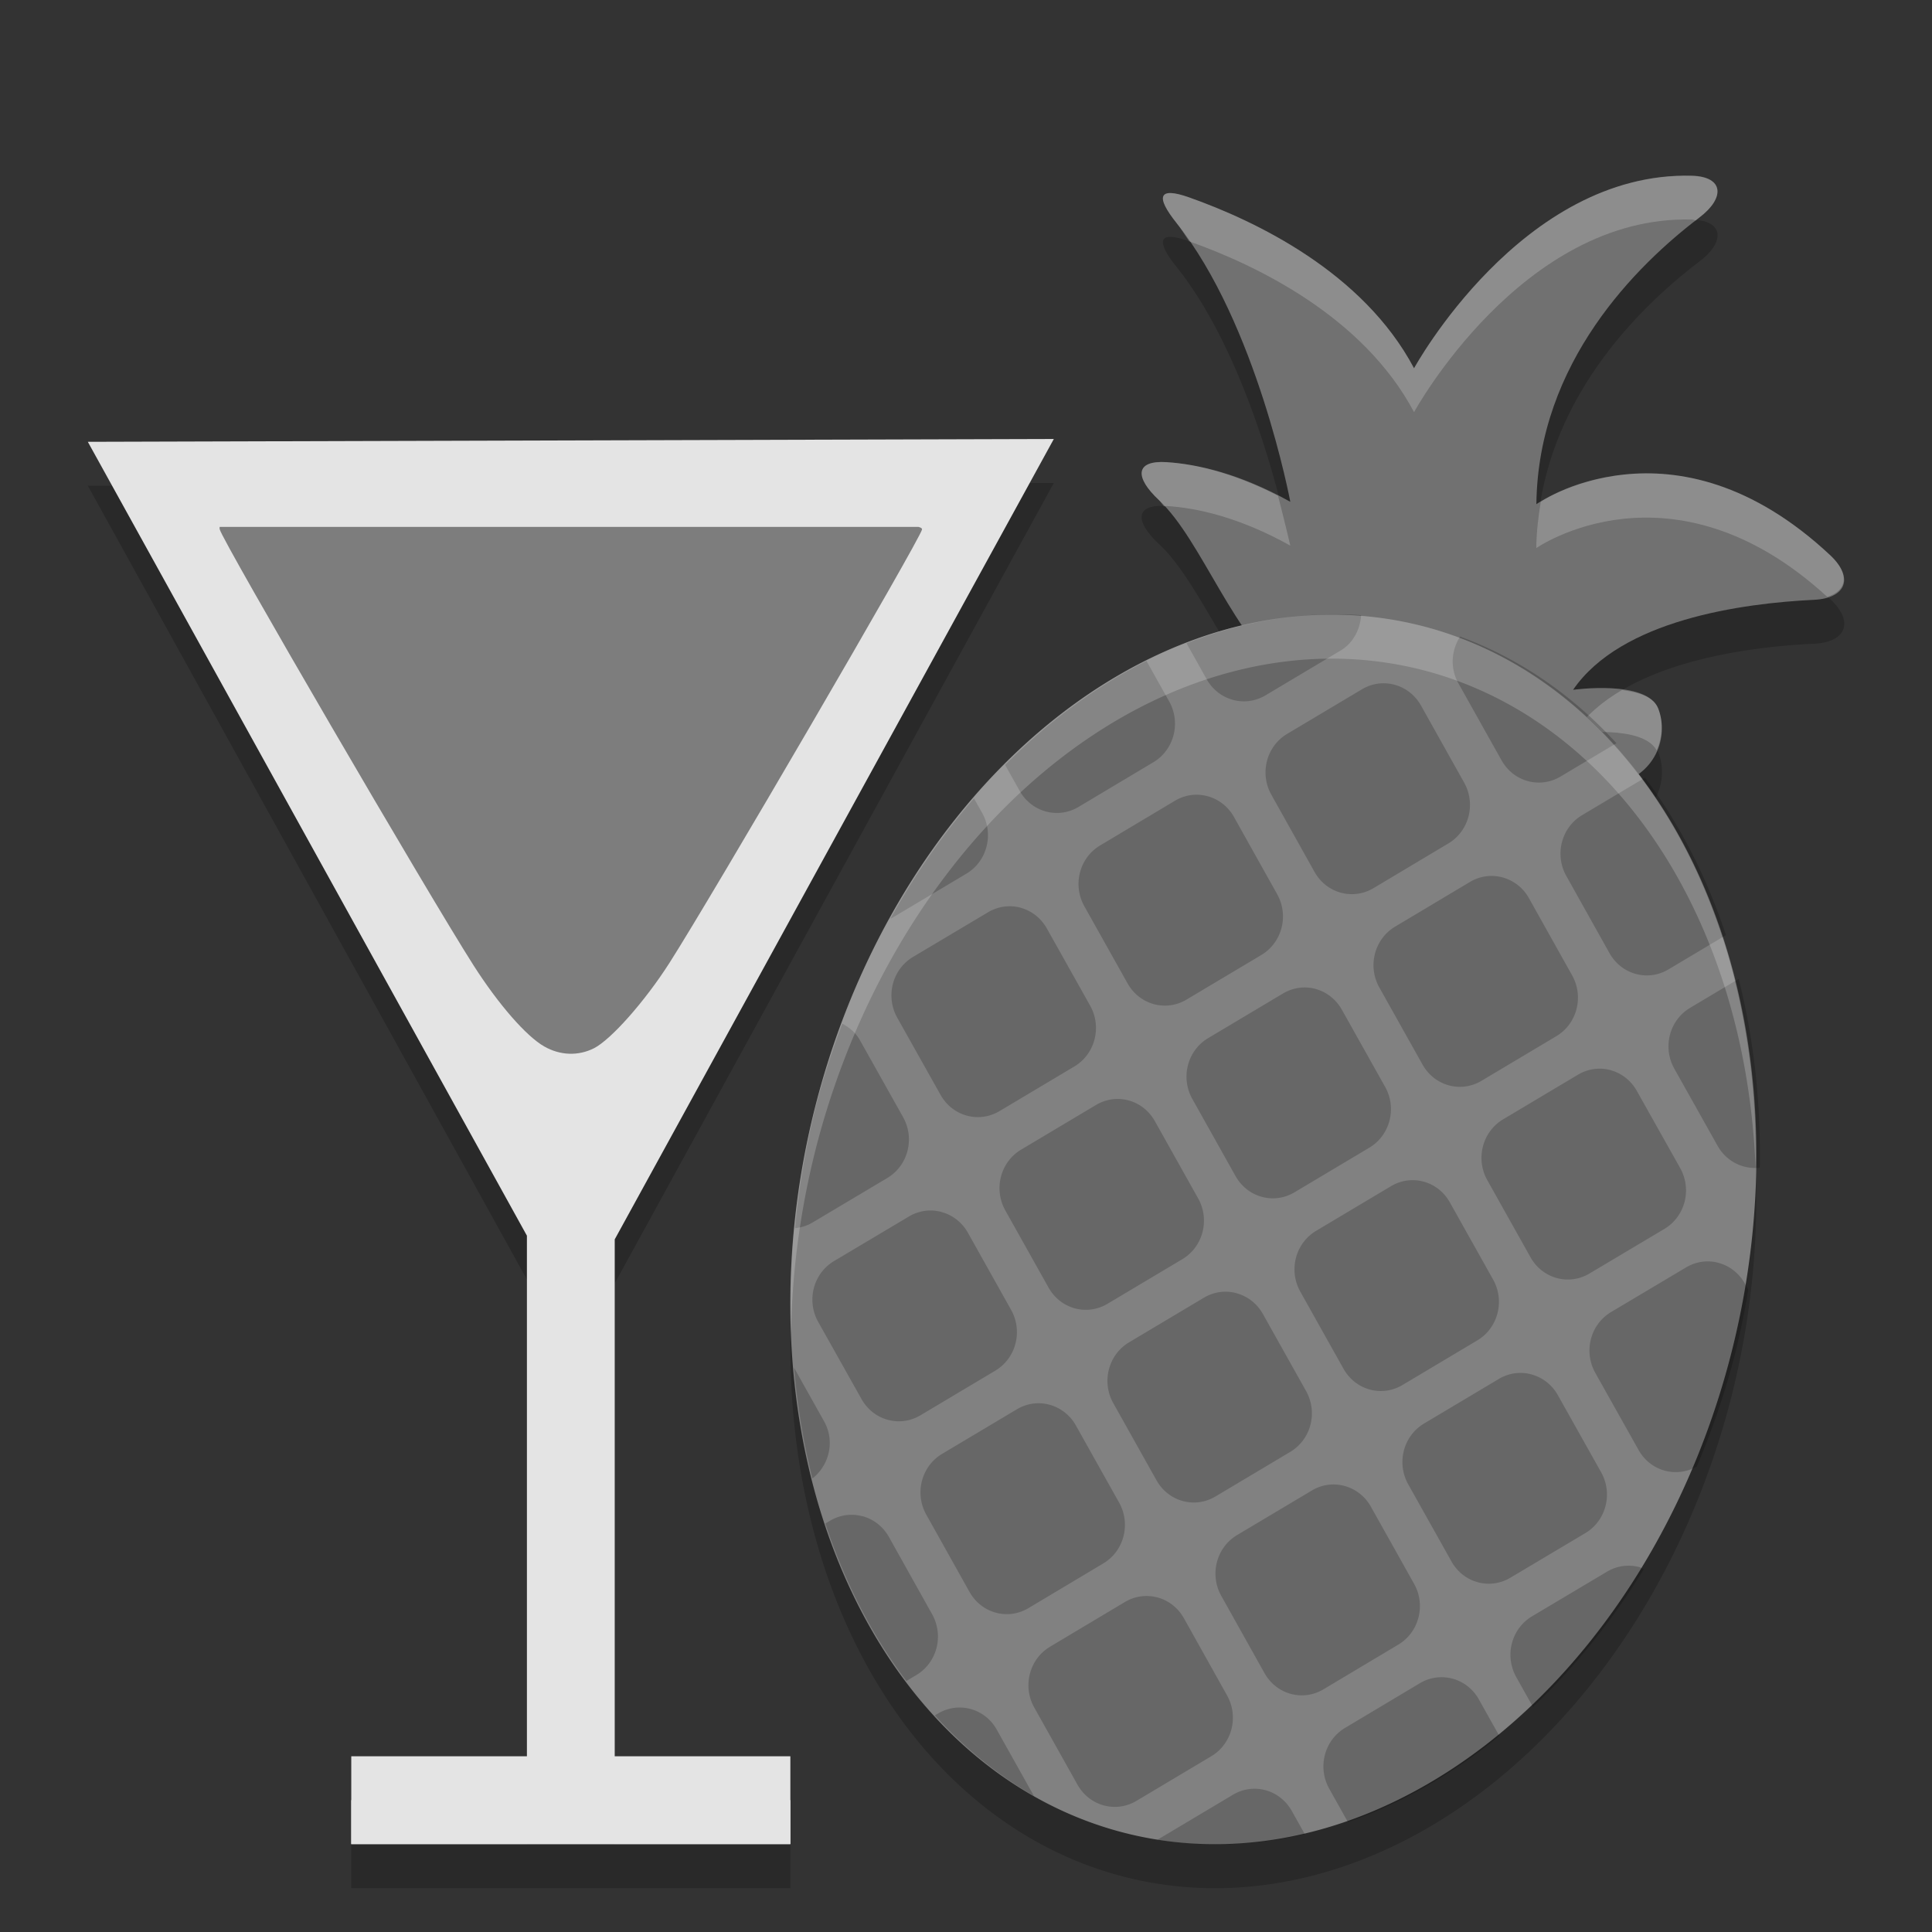 <svg xmlns="http://www.w3.org/2000/svg" width="22" height="22" version="1">
 <rect width="100%" height="100%" fill="#333333" stroke="none"/>
 <path opacity=".2" d="m19.266 2.5c-1.938-0.051-3.164 2.193-3.164 2.193-0.582-1.097-1.811-1.681-2.565-1.947-0.345-0.122-0.381-0.01-0.141 0.291 0.917 1.147 1.297 3.176 1.297 3.176-0.576-0.321-1.057-0.429-1.408-0.451-0.362-0.023-0.365 0.173-0.088 0.432 0.334 0.311 0.609 0.916 0.957 1.432a5.4 7.077 13.199 0 0 -4.859 5.434 5.4 7.077 13.199 0 0 3.43 8.291 5.4 7.077 13.199 0 0 6.981 -5.408 5.4 7.077 13.199 0 0 -1.053 -6.627c0.257-0.184 0.327-0.502 0.231-0.748-0.13-0.331-0.969-0.213-0.969-0.213 0.547-0.795 1.92-0.986 2.744-1.025 0.362-0.018 0.459-0.249 0.182-0.508-1.79-1.673-3.346-0.58-3.346-0.58 0.018-1.616 1.147-2.725 1.856-3.264 0.299-0.227 0.278-0.467-0.084-0.477zm-7.266 3-11 0.031 5 9.039v6.43h-2v0.5h5v-0.5h-2v-6.387l5-9.113z"/>
 <path fill="#717171" d="m14.718 7.765c-0.673-0.493-1.028-1.61-1.521-2.07-0.278-0.259-0.273-0.455 0.088-0.432 0.351 0.022 0.832 0.13 1.408 0.451 0 0-0.38-2.03-1.297-3.176-0.24-0.301-0.204-0.413 0.142-0.291 0.754 0.267 1.983 0.85 2.564 1.947 0 0 1.225-2.244 3.163-2.192 0.362 0.01 0.385 0.249 0.085 0.476-0.709 0.538-1.837 1.647-1.855 3.263 0 0 1.555-1.093 3.345 0.581 0.277 0.259 0.179 0.491-0.183 0.508-0.824 0.04-2.198 0.229-2.744 1.025 0 0 0.839-0.118 0.969 0.213 0.126 0.322-0.027 0.771-0.52 0.875-1.238 0.263-2.591-0.405-3.644-1.177z"/>
 <path fill="#fff" opacity=".2" d="m19.266 2c-1.938-0.051-3.164 2.193-3.164 2.193-0.582-1.097-1.811-1.681-2.565-1.947-0.345-0.122-0.381-0.01-0.141 0.291 0.052 0.065 0.096 0.141 0.145 0.211 0.754 0.267 1.98 0.85 2.561 1.945 0 0 1.226-2.245 3.164-2.193 0.019 0.001 0.027 0.008 0.045 0.01 0.011-0.009 0.027-0.024 0.039-0.033 0.299-0.227 0.278-0.467-0.084-0.477zm-5.981 3.262c-0.362-0.023-0.365 0.173-0.088 0.432 0.02 0.018 0.037 0.052 0.057 0.072 0.013 0 0.017-0.005 0.031-0.004 0.351 0.022 0.832 0.13 1.408 0.451 0 0-0.057-0.246-0.14-0.568-0.512-0.262-0.946-0.362-1.268-0.383zm5.211 0.141c-0.555 0.058-0.886 0.268-0.951 0.311-0.028 0.17-0.049 0.344-0.051 0.527 0 0 1.537-1.073 3.313 0.555 0.223-0.07 0.263-0.259 0.033-0.475-0.895-0.837-1.731-0.982-2.344-0.918zm-0.027 2.455c-0.223 0.131-0.416 0.294-0.555 0.496 0 0 0.789-0.108 0.951 0.191 0.067-0.156 0.076-0.33 0.018-0.478-0.053-0.135-0.23-0.185-0.414-0.209z"/>
 <path fill="#818181" d="m19.706 15.442a5.4 7.077 13.199 0 1 -6.981 5.408 5.4 7.077 13.199 0 1 -3.431 -8.292 5.4 7.077 13.199 0 1 6.982 -5.408 5.4 7.077 13.199 0 1 3.43 8.292z"/>
 <g opacity=".2" transform="matrix(.426 -.254 .246 .439 -3.582 9.278)">
  <g>
   <g>
    <path d="m24.682 16.043c-0.117 0.348-0.046 0.744 0.232 1.022l1.414 1.414c0.392 0.392 1.022 0.392 1.414 0l1.057-1.057a11 14 0 0 0 -4.117 -1.379zm-2.338 0.127a11 14 0 0 0 -3.742 1.652l0.656 0.656c0.392 0.392 1.022 0.392 1.414 0l1.414-1.414c0.245-0.245 0.319-0.58 0.258-0.895zm1.156 1.309c-0.256 0-0.511 0.097-0.707 0.293l-1.414 1.414c-0.392 0.392-0.392 1.022 0 1.414l1.414 1.416c0.392 0.392 1.022 0.392 1.414 0l1.414-1.416c0.392-0.392 0.392-1.022 0-1.414l-1.414-1.415c-0.196-0.195-0.451-0.292-0.707-0.292zm6.137 0.52-1.188 1.188c-0.392 0.392-0.392 1.022 0 1.414l1.414 1.416c0.392 0.392 1.022 0.392 1.414 0l1.086-1.086a11 14 0 0 0 -2.727 -2.932zm-11.828 0.444a11 14 0 0 0 -2.559 3.1l0.473 0.473c0.392 0.392 1.022 0.392 1.414 0l1.414-1.416c0.392-0.392 0.392-1.022 0-1.414l-0.742-0.742zm2.156 2.57c-0.256 0-0.511 0.097-0.707 0.293l-1.414 1.416c-0.392 0.392-0.392 1.022 0 1.414l1.414 1.414c0.392 0.392 1.022 0.392 1.414 0l1.414-1.414c0.392-0.392 0.392-1.022 0-1.414l-1.414-1.416c-0.196-0.196-0.451-0.293-0.707-0.293zm7.07 0c-0.256 0-0.511 0.097-0.707 0.293l-1.414 1.416c-0.392 0.392-0.392 1.022 0 1.414l1.414 1.414c0.392 0.392 1.022 0.392 1.414 0l1.414-1.414c0.392-0.392 0.392-1.022 0-1.414l-1.414-1.416c-0.196-0.196-0.451-0.293-0.707-0.293zm5.867 0.791-0.918 0.918c-0.392 0.392-0.392 1.022 0 1.414l1.416 1.414c0.291 0.291 0.713 0.364 1.072 0.223a11 14 0 0 0 -1.57 -3.969zm-18.154 0.65a11 14 0 0 0 -1.17 3.109c0.006-0.006 0.015-0.007 0.021-0.014l1.416-1.414c0.392-0.392 0.392-1.022 0-1.414l-0.267-0.266zm1.682 2.094c-0.256 0-0.511 0.099-0.707 0.295l-1.416 1.414c-0.392 0.392-0.392 1.022 0 1.414l1.416 1.414c0.392 0.392 1.022 0.392 1.414 0l1.414-1.414c0.392-0.392 0.392-1.022 0-1.414l-1.414-1.413c-0.196-0.196-0.452-0.295-0.707-0.295zm7.07 0c-0.256 0-0.511 0.099-0.707 0.295l-1.414 1.414c-0.392 0.392-0.392 1.022 0 1.414l1.414 1.414c0.392 0.392 1.022 0.392 1.414 0l1.414-1.414c0.392-0.392 0.392-1.022 0-1.414l-1.414-1.413c-0.196-0.196-0.451-0.295-0.707-0.295zm7.07 0c-0.256 0-0.511 0.099-0.707 0.295l-1.414 1.414c-0.392 0.392-0.392 1.022 0 1.414l1.414 1.414c0.392 0.392 1.022 0.392 1.414 0l1.416-1.414c0.392-0.392 0.392-1.022 0-1.414l-1.416-1.413c-0.195-0.196-0.451-0.295-0.706-0.295zm-10.605 3.535c-0.256 0-0.511 0.099-0.707 0.295l-1.414 1.414c-0.392 0.392-0.392 1.022 0 1.414l1.414 1.414c0.392 0.392 1.022 0.392 1.414 0l1.414-1.414c0.392-0.392 0.392-1.022 0-1.414l-1.414-1.414c-0.195-0.196-0.451-0.295-0.706-0.295zm7.07 0c-0.256 0-0.511 0.099-0.707 0.295l-1.414 1.414c-0.392 0.392-0.392 1.022 0 1.414l1.414 1.414c0.392 0.392 1.022 0.392 1.414 0l1.414-1.414c0.392-0.392 0.392-1.022 0-1.414l-1.414-1.414c-0.195-0.196-0.45-0.295-0.706-0.295zm7.072 0c-0.256 0-0.511 0.099-0.707 0.295l-1.416 1.414c-0.392 0.392-0.392 1.022 0 1.414l1.416 1.414c0.387 0.387 1.006 0.388 1.398 0.01a11 14 0 0 0 0.202 -2.63 11 14 0 0 0 -0.078 -1.514l-0.107-0.107c-0.196-0.196-0.451-0.295-0.707-0.295zm-20.996 0.043a11 14 0 0 0 -0.111 1.874 11 14 0 0 0 0.242 2.846c0.129-0.049 0.253-0.12 0.357-0.225l1.416-1.414c0.392-0.392 0.392-1.022 0-1.414l-1.415-1.414c-0.139-0.139-0.311-0.211-0.489-0.252zm3.318 3.494c-0.256 0-0.511 0.097-0.707 0.293l-1.416 1.414c-0.392 0.392-0.392 1.022 0 1.414l1.416 1.414c0.392 0.392 1.022 0.392 1.414 0l1.414-1.414c0.392-0.392 0.392-1.022 0-1.414l-1.413-1.413c-0.196-0.196-0.452-0.293-0.707-0.293zm7.07 0c-0.256 0-0.511 0.097-0.707 0.293l-1.414 1.414c-0.392 0.392-0.392 1.022 0 1.414l1.414 1.414c0.392 0.392 1.022 0.392 1.414 0l1.414-1.414c0.392-0.392 0.392-1.022 0-1.414l-1.413-1.413c-0.196-0.196-0.451-0.293-0.707-0.293zm7.07 0c-0.256 0-0.511 0.097-0.707 0.293l-1.414 1.414c-0.392 0.392-0.392 1.022 0 1.414l1.414 1.414c0.392 0.392 1.022 0.392 1.414 0l1.416-1.414c0.392-0.392 0.392-1.022 0-1.414l-1.415-1.413c-0.196-0.196-0.451-0.293-0.707-0.293zm-10.604 3.536c-0.256 0-0.511 0.097-0.707 0.293l-1.414 1.414c-0.392 0.392-0.392 1.022 0 1.414l1.414 1.416c0.392 0.392 1.022 0.392 1.414 0l1.414-1.416c0.392-0.392 0.392-1.022 0-1.414l-1.414-1.414c-0.196-0.196-0.452-0.293-0.707-0.293zm7.07 0c-0.256 0-0.511 0.097-0.707 0.293l-1.414 1.414c-0.392 0.392-0.392 1.022 0 1.414l1.414 1.416c0.392 0.392 1.022 0.392 1.414 0l1.414-1.416c0.392-0.392 0.392-1.022 0-1.414l-1.414-1.414c-0.196-0.196-0.451-0.293-0.707-0.293zm7.072 0c-0.256 0-0.511 0.097-0.707 0.293l-1.416 1.414c-0.392 0.392-0.392 1.022 0 1.414l0.547 0.547a11 14 0 0 0 1.678 -3.648c-0.034-0.004-0.067-0.02-0.102-0.02zm-20.074 0.725a11 14 0 0 0 1.053 2.291c0.303-0.393 0.29-0.948-0.07-1.309l-0.982-0.982zm2.397 2.811c-0.256 0-0.511 0.097-0.707 0.293l-0.086 0.086a11 14 0 0 0 2.727 2.932l0.188-0.188c0.392-0.392 0.392-1.022 0-1.414l-1.415-1.418c-0.196-0.195-0.452-0.293-0.707-0.293zm7.07 0c-0.256 0-0.511 0.097-0.707 0.293l-1.414 1.416c-0.392 0.392-0.392 1.022 0 1.414l1.414 1.414c0.392 0.392 1.022 0.392 1.414 0l1.414-1.414c0.392-0.392 0.392-1.022 0-1.414l-1.414-1.417c-0.196-0.195-0.451-0.293-0.707-0.293zm7.07 0c-0.256 0-0.511 0.097-0.707 0.293l-1.414 1.416c-0.392 0.392-0.392 1.022 0 1.414l0.611 0.611a11 14 0 0 0 2.887 -2.772l-0.67-0.67c-0.196-0.196-0.451-0.293-0.707-0.293zm-10.605 3.535c-0.256 0-0.511 0.099-0.707 0.295l-0.057 0.057a11 14 0 0 0 2.684 1.156l-1.213-1.213c-0.193-0.196-0.448-0.295-0.704-0.295zm7.07 0c-0.256 0-0.511 0.099-0.707 0.295l-1.414 1.414c-0.003 0.003-0.003 0.007-0.006 0.01a11 14 0 0 0 3.258 -1l-0.424-0.424c-0.196-0.196-0.451-0.295-0.707-0.295z" transform="matrix(.707 .707 -.707 .707 31.45 -11.684)"/>
   </g>
  </g>
 </g>
 <path fill="#e4e4e4" d="m12 4.999-11 0.032 5 9.04v6.428h-2v0.5h5v-0.5h-2v-6.386l5-9.114z"/>
 <path fill="#7d7d7d" d="m2.503 5.999c-0.004 0.008-0.004 0.017-0.001 0.029 0.033 0.137 2.378 4.163 2.893 4.969 0.283 0.442 0.597 0.802 0.802 0.919 0.18 0.103 0.387 0.111 0.566 0.021 0.195-0.099 0.582-0.536 0.862-0.975 0.486-0.761 2.854-4.824 2.874-4.932 0.003-0.013-0.01-0.022-0.039-0.03h-7.957z"/>
 <path fill="#e4e4e4" d="m6 19.999h-2v1h5v-1h-2.2z"/>
 <path fill="#fff" opacity=".2" d="m15.365 7.004a5.4 7.077 13.199 0 0 -6.07 5.555 5.4 7.077 13.199 0 0 -0.287 2.617 5.4 7.077 13.199 0 1 0.287 -2.117 5.4 7.077 13.199 0 1 6.98 -5.409 5.4 7.077 13.199 0 1 3.717 5.662 5.4 7.077 13.199 0 0 -3.717 -6.162 5.4 7.077 13.199 0 0 -0.91 -0.146z"/>
</svg>
